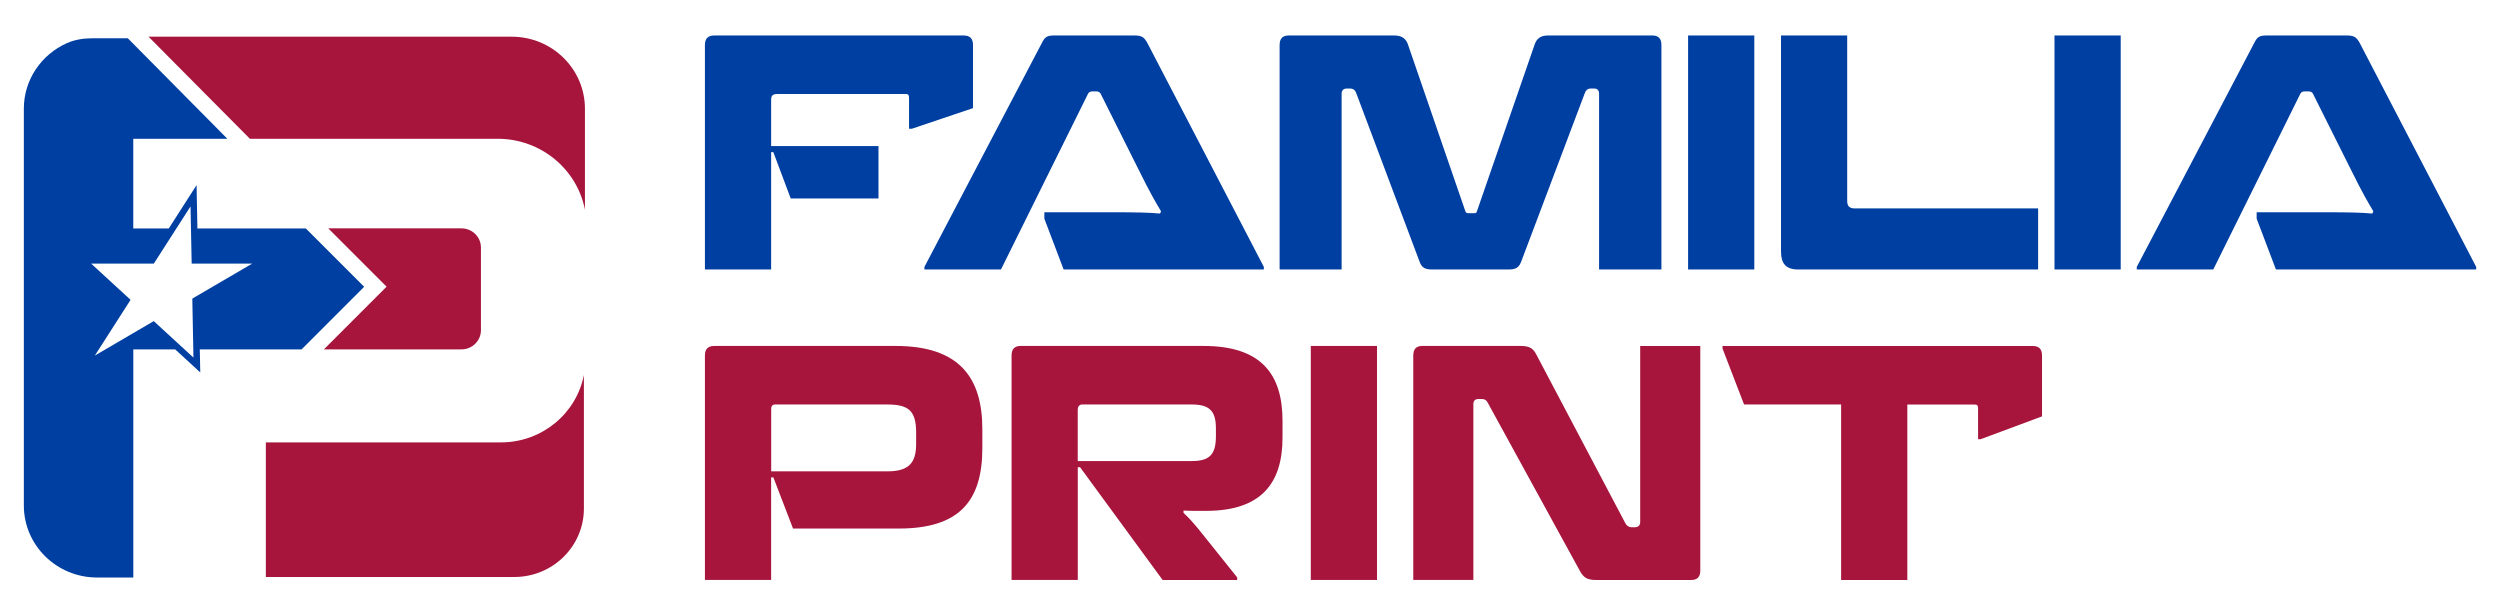 <?xml version="1.0" encoding="UTF-8"?>
<svg id="Layer_1" data-name="Layer 1" xmlns="http://www.w3.org/2000/svg" viewBox="0 0 575.74 141.73">
  <defs>
    <style>
      .cls-1 {
        fill: #a7153d;
      }

      .cls-1, .cls-2 {
        stroke-width: 0px;
      }

      .cls-2 {
        fill: #003fa2;
      }
    </style>
  </defs>
  <g>
    <path class="cls-1" d="M115.36,101.88h-54.14v31h57.22c8.85,0,16.03-7.06,16.03-15.76v-30.76c-1.72,8.84-9.61,15.52-19.11,15.52Z"/>
    <path class="cls-1" d="M74.61,80.46h31.66c2.48,0,4.49-1.98,4.49-4.42v-19.03c0-2.44-2.01-4.42-4.49-4.42h-30.67l13.43,13.43-14.42,14.42Z"/>
    <path class="cls-1" d="M117.84,8.45H34.21l23.34,23.51h57.06c9.99,0,18.29,7.03,20.1,16.33v-23.25c0-9.16-7.55-16.59-16.87-16.59Z"/>
    <path class="cls-2" d="M83.86,66.04l-13.43-13.43h-24.97l-.19-9.98-6.4,9.98h-8.18v-20.64h21.68L29.44,8.82h-8.29c-1.96,0-3.93.31-5.73,1.11-.01,0-.02,0-.03.01-5.84,2.61-9.9,8.38-9.9,15.1v91.37c0,9.16,7.55,16.59,16.87,16.59h8.34v-52.54h9.64l5.78,5.31-.11-5.31h23.44l14.42-14.42ZM44.29,68.76l.26,13.59-9.14-8.4-13.57,7.94,8.23-12.84-9.09-8.35h14.45l8.45-13.17.26,13.17h13.95l-13.79,8.06Z"/>
  </g>
  <g>
    <path class="cls-2" d="M178.11,35.04h-.52v27.02h-15.25V10.39c0-1.48.67-2.22,2.15-2.22h57.44c1.48,0,2.15.74,2.15,2.22v14.51l-14.06,4.74h-.67v-7.18c0-.59-.22-.81-.67-.81h-29.68c-1.04,0-1.41.37-1.41,1.33v10.66h24.72v12.07h-20.21l-4-10.66Z"/>
    <path class="cls-2" d="M230.51,62.06h-17.62v-.59l27.02-51.52c.67-1.33,1.11-1.78,2.81-1.78h18.58c1.7,0,2.22.44,2.96,1.78l26.8,51.52v.59h-46.11l-4.44-11.7v-1.48h15.1c6.37,0,9.03.07,11.55.3l.22-.52c-1.26-2.15-2.29-3.78-5.4-10.07l-8.51-17.02c-.22-.37-.52-.52-1.04-.52h-.89c-.44,0-.74.15-.96.52l-20.06,40.49Z"/>
    <path class="cls-2" d="M368.26,62.06V21.57c0-.74-.37-1.18-1.11-1.18h-.81c-.67,0-1.11.37-1.33.96l-14.73,39.01c-.52,1.33-1.33,1.7-2.89,1.7h-17.54c-1.63,0-2.37-.37-2.89-1.7l-14.66-39.01c-.22-.59-.67-.96-1.41-.96h-.74c-.74,0-1.18.44-1.18,1.18v40.49h-14.28V10.39c0-1.48.67-2.22,2.07-2.22h24.35c1.7,0,2.67.74,3.11,2l13.25,38.49c.07.3.3.44.74.44h1.33c.37,0,.52-.15.59-.44l13.32-38.49c.44-1.26,1.33-2,3.04-2h24.06c1.41,0,2.07.74,2.07,2.22v51.67h-14.36Z"/>
    <path class="cls-2" d="M388.76,62.06V8.17h15.25v53.89h-15.25Z"/>
    <path class="cls-2" d="M425.4,8.17v38.05c0,1.18.44,1.78,1.78,1.78h42.19v14.06h-55.29c-2.89,0-3.92-1.48-3.92-4.15V8.17h15.25Z"/>
    <path class="cls-2" d="M473.14,62.06V8.17h15.25v53.89h-15.25Z"/>
    <path class="cls-2" d="M509.71,62.06h-17.62v-.59l27.02-51.52c.67-1.33,1.11-1.78,2.81-1.78h18.58c1.7,0,2.22.44,2.96,1.78l26.8,51.52v.59h-46.12l-4.44-11.7v-1.48h15.1c6.37,0,9.03.07,11.55.3l.22-.52c-1.26-2.15-2.29-3.78-5.4-10.07l-8.51-17.02c-.22-.37-.52-.52-1.04-.52h-.89c-.44,0-.74.15-.96.52l-20.06,40.49Z"/>
  </g>
  <g>
    <path class="cls-1" d="M178.11,109.95h-.52v23.61h-15.25v-51.67c0-1.48.67-2.22,2.15-2.22h41.75c14.66,0,19.99,7.25,19.99,19.17v4.37c0,12.36-5.48,18.51-19.25,18.51h-24.35l-4.52-11.77ZM178.56,93.15c-.67,0-.96.37-.96,1.04v14.36h26.72c4.89,0,6.66-1.85,6.66-6.29v-2.67c0-5.03-1.78-6.44-6.66-6.44h-25.76Z"/>
    <path class="cls-1" d="M248.21,107.58v25.98h-15.25v-51.67c0-1.48.67-2.22,2.07-2.22h42.12c13.4,0,18.21,6.59,18.21,17.25v3.85c0,10.44-4.81,16.88-17.62,16.88h-1.55c-1.48,0-2.59,0-3.63-.07v.52c1.26,1.18,2.59,2.67,3.77,4.15l8.59,10.73v.59h-17.17l-19.02-25.98h-.52ZM249.24,93.15c-.59,0-1.04.37-1.04,1.26v11.77h26.2c4,0,5.62-1.33,5.62-5.7v-1.85c0-4.15-1.63-5.48-5.62-5.48h-25.17Z"/>
    <path class="cls-1" d="M301.87,133.56v-53.89h15.25v53.89h-15.25Z"/>
    <path class="cls-1" d="M350.2,79.67c2.22,0,2.96.67,3.7,2.15l20.43,38.71c.3.52.74.89,1.41.89h.81c.74,0,1.18-.44,1.18-1.18v-40.56h13.84v51.74c0,1.41-.67,2.15-2.07,2.15h-21.91c-2.07,0-2.89-.52-3.78-2.15l-21.17-38.64c-.3-.59-.67-.89-1.41-.89h-.74c-.81,0-1.18.44-1.18,1.18v40.49h-13.84v-51.67c0-1.48.67-2.22,2.07-2.22h22.65Z"/>
    <path class="cls-1" d="M439.25,93.15v40.42h-15.25v-40.42h-22.35l-4.96-12.88v-.59h71.43c1.48,0,2.15.74,2.15,2.22v13.99l-14.14,5.26h-.59v-7.18c0-.59-.22-.81-.81-.81h-15.47Z"/>
  </g>
</svg>